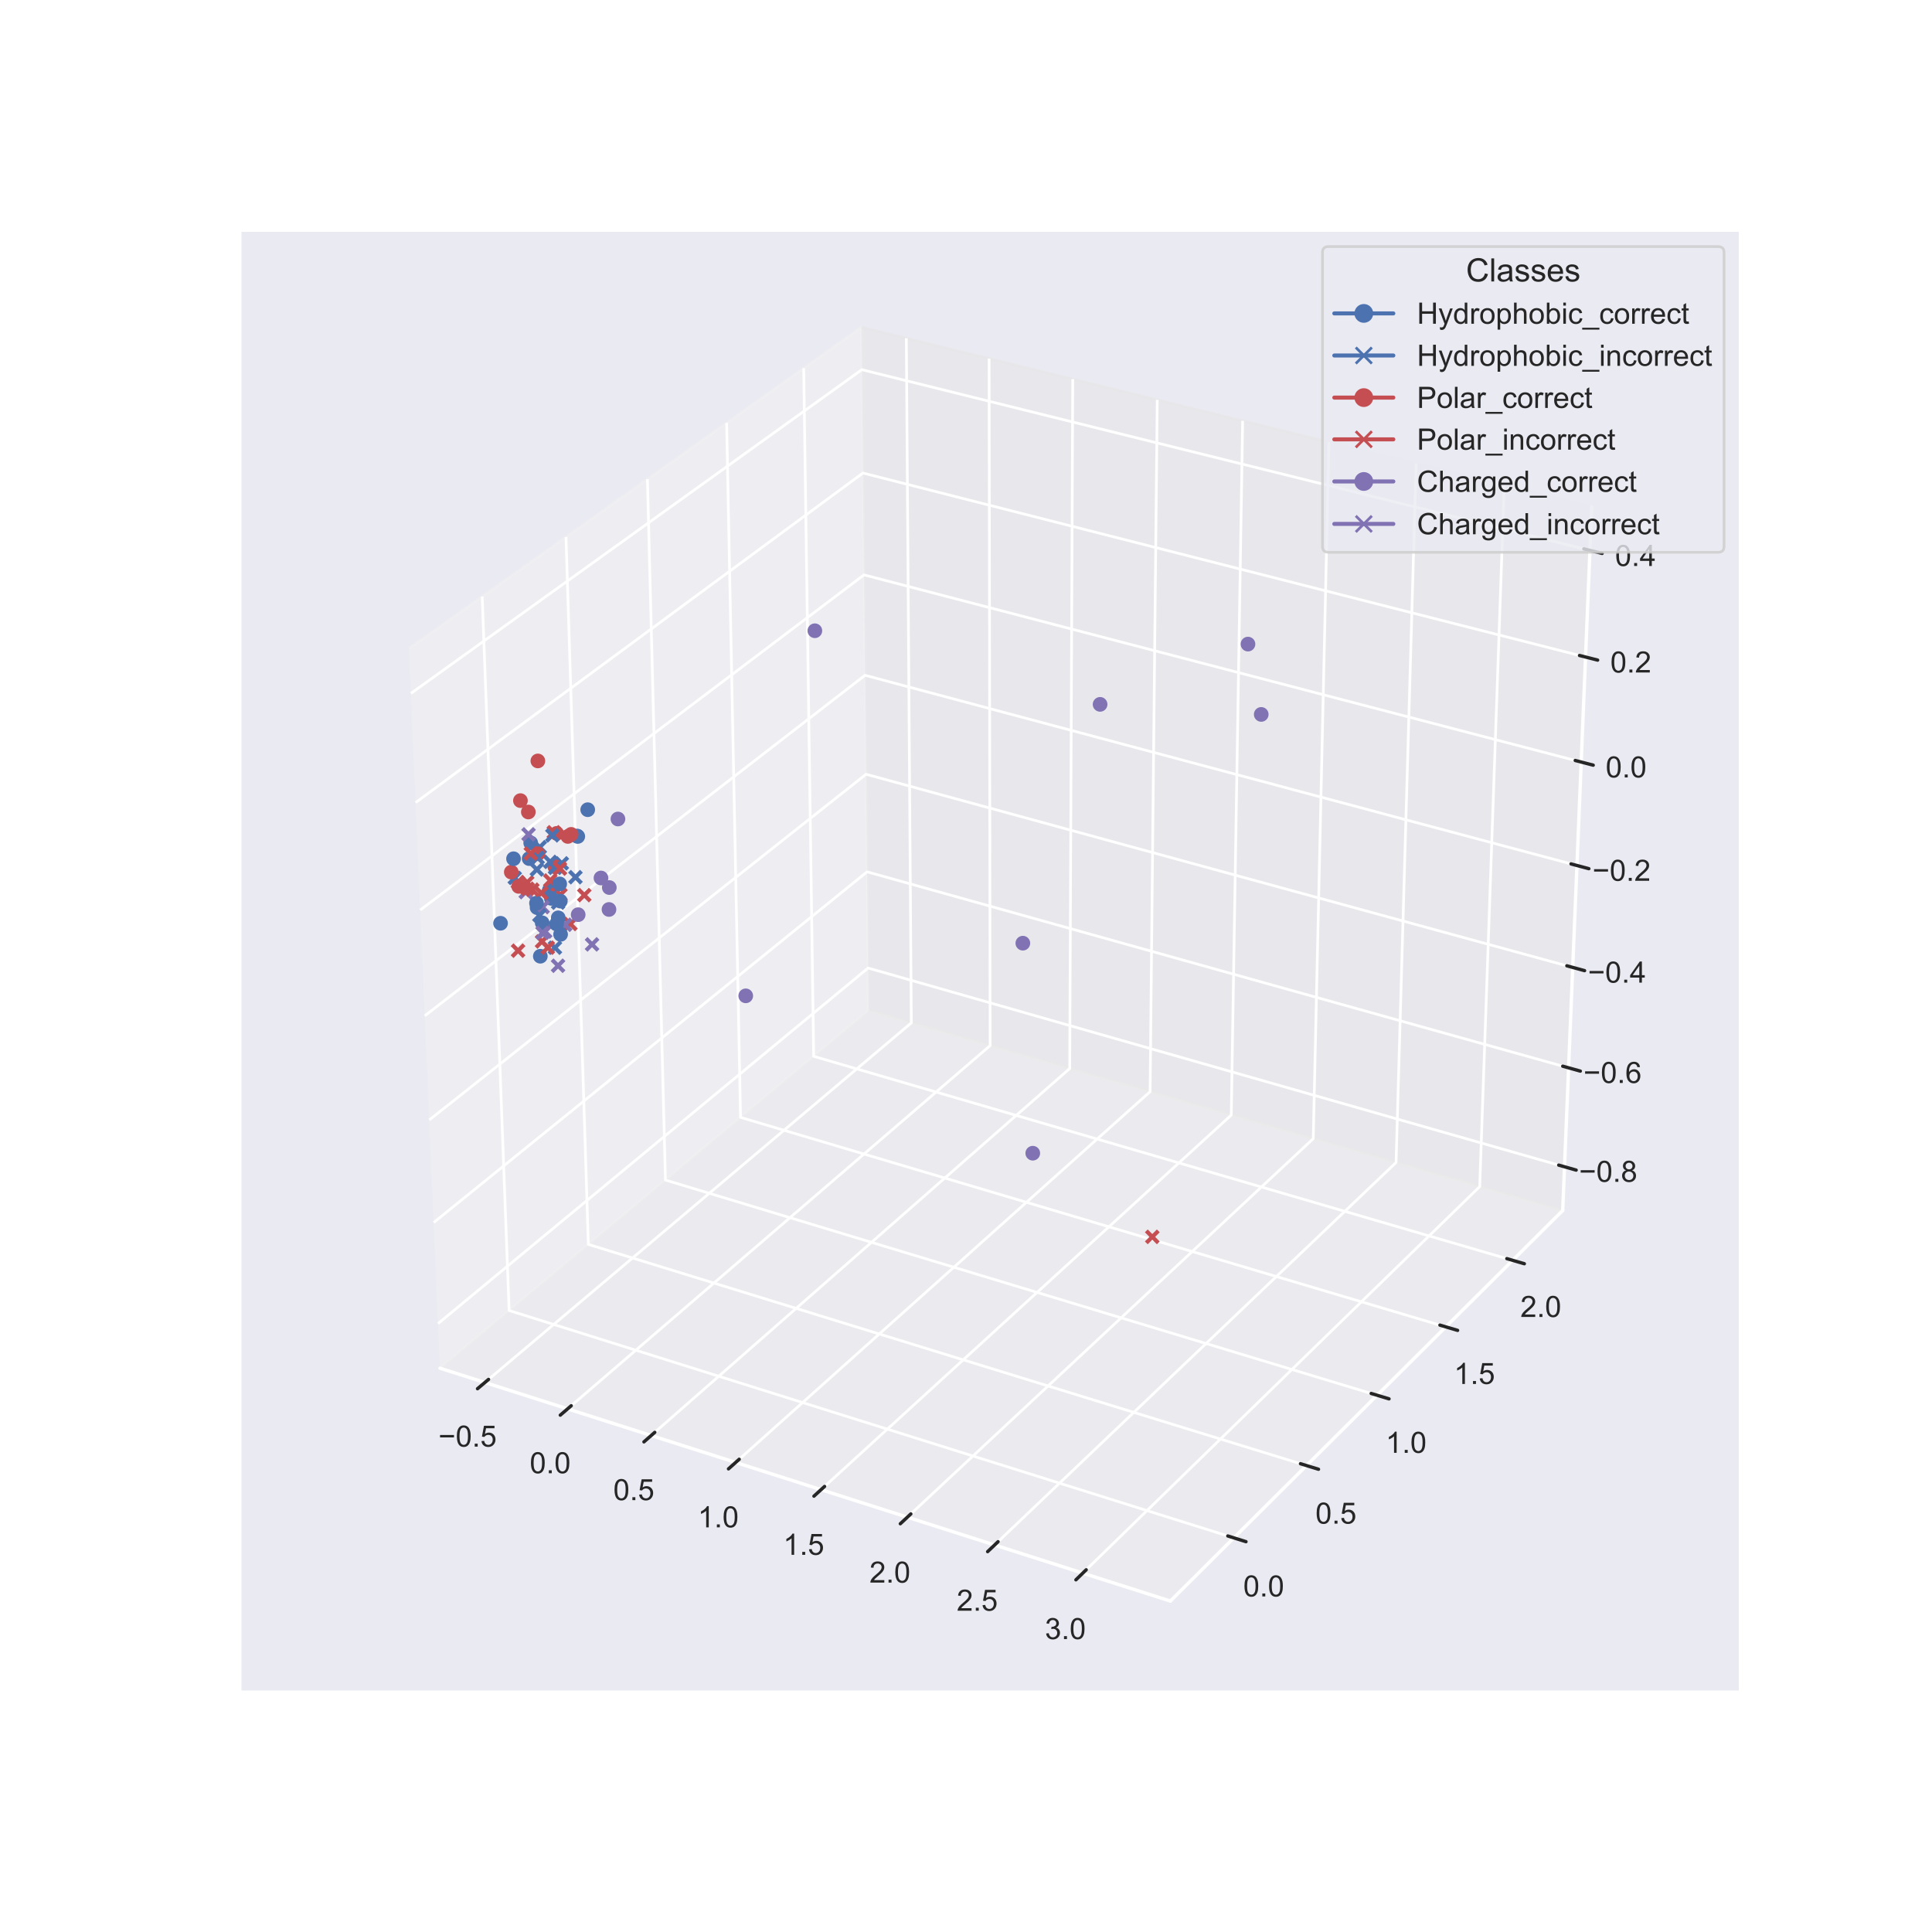 <?xml version="1.0" encoding="utf-8" standalone="no"?>
<!DOCTYPE svg PUBLIC "-//W3C//DTD SVG 1.1//EN"
  "http://www.w3.org/Graphics/SVG/1.1/DTD/svg11.dtd">
<!-- Created with matplotlib (https://matplotlib.org/) -->
<svg height="720pt" version="1.1" viewBox="0 0 720 720" width="720pt" xmlns="http://www.w3.org/2000/svg" xmlns:xlink="http://www.w3.org/1999/xlink">
 <defs>
  <style type="text/css">
*{stroke-linecap:butt;stroke-linejoin:round;}
  </style>
 </defs>
 <g id="figure_1">
  <g id="patch_1">
   <path d="M 0 720 
L 720 720 
L 720 0 
L 0 0 
z
" style="fill:#ffffff;"/>
  </g>
  <g id="patch_2">
   <path d="M 90 630 
L 648 630 
L 648 86.4 
L 90 86.4 
z
" style="fill:#eaeaf2;"/>
  </g>
  <g id="pane3d_1">
   <g id="patch_3">
    <path d="M 163.972 509.884 
L 323.674 376.605 
L 321.015 121.932 
L 152.408 241.68 
" style="fill:#f2f2f2;opacity:0.5;stroke:#f2f2f2;stroke-linejoin:miter;"/>
   </g>
  </g>
  <g id="pane3d_2">
   <g id="patch_4">
    <path d="M 323.674 376.605 
L 582.377 451.116 
L 593.201 188.764 
L 321.015 121.932 
" style="fill:#e6e6e6;opacity:0.5;stroke:#e6e6e6;stroke-linejoin:miter;"/>
   </g>
  </g>
  <g id="pane3d_3">
   <g id="patch_5">
    <path d="M 163.972 509.884 
L 436.162 596.664 
L 582.377 451.116 
L 323.674 376.605 
" style="fill:#ececec;opacity:0.5;stroke:#ececec;stroke-linejoin:miter;"/>
   </g>
  </g>
  <g id="axis3d_1">
   <g id="line2d_1">
    <path d="M 163.972 509.884 
L 436.162 596.664 
" style="fill:none;stroke:#ffffff;stroke-linecap:round;stroke-width:1.25;"/>
   </g>
   <g id="Line3DCollection_1">
    <path d="M 180.7 515.217 
L 339.623 381.199 
L 337.761 126.044 
" style="fill:none;stroke:#ffffff;"/>
    <path d="M 211.523 525.044 
L 368.994 389.658 
L 368.612 133.619 
" style="fill:none;stroke:#ffffff;"/>
    <path d="M 242.673 534.975 
L 398.654 398.201 
L 399.781 141.272 
" style="fill:none;stroke:#ffffff;"/>
    <path d="M 274.156 545.013 
L 428.608 406.828 
L 431.275 149.005 
" style="fill:none;stroke:#ffffff;"/>
    <path d="M 305.977 555.158 
L 458.859 415.541 
L 463.098 156.818 
" style="fill:none;stroke:#ffffff;"/>
    <path d="M 338.141 565.413 
L 489.413 424.341 
L 495.255 164.714 
" style="fill:none;stroke:#ffffff;"/>
    <path d="M 370.654 575.778 
L 520.273 433.229 
L 527.752 172.694 
" style="fill:none;stroke:#ffffff;"/>
    <path d="M 403.521 586.257 
L 551.445 442.207 
L 560.595 180.758 
" style="fill:none;stroke:#ffffff;"/>
   </g>
   <g id="xtick_1">
    <g id="line2d_2">
     <path clip-path="url(#p3c74eacf30)" d="M 376.541 350.854 
" style="fill:none;stroke:#ffffff;stroke-linecap:round;"/>
    </g>
    <g id="line2d_3">
     <path d="M 182.069 514.062 
L 177.956 517.53 
" style="fill:none;stroke:#262626;stroke-linecap:round;stroke-width:1.25;"/>
    </g>
    <g id="text_1">
     <!-- −0.5 -->
     <defs>
      <path d="M 52.828 31.203 
L 5.562 31.203 
L 5.562 39.406 
L 52.828 39.406 
z
" id="ArialMT-8722"/>
      <path d="M 4.156 35.297 
Q 4.156 48 6.766 55.734 
Q 9.375 63.484 14.516 67.672 
Q 19.672 71.875 27.484 71.875 
Q 33.25 71.875 37.594 69.547 
Q 41.938 67.234 44.766 62.859 
Q 47.609 58.5 49.219 52.219 
Q 50.828 45.953 50.828 35.297 
Q 50.828 22.703 48.234 14.969 
Q 45.656 7.234 40.5 3 
Q 35.359 -1.219 27.484 -1.219 
Q 17.141 -1.219 11.234 6.203 
Q 4.156 15.141 4.156 35.297 
z
M 13.188 35.297 
Q 13.188 17.672 17.312 11.828 
Q 21.438 6 27.484 6 
Q 33.547 6 37.672 11.859 
Q 41.797 17.719 41.797 35.297 
Q 41.797 52.984 37.672 58.781 
Q 33.547 64.594 27.391 64.594 
Q 21.344 64.594 17.719 59.469 
Q 13.188 52.938 13.188 35.297 
z
" id="ArialMT-48"/>
      <path d="M 9.078 0 
L 9.078 10.016 
L 19.094 10.016 
L 19.094 0 
z
" id="ArialMT-46"/>
      <path d="M 4.156 18.75 
L 13.375 19.531 
Q 14.406 12.797 18.141 9.391 
Q 21.875 6 27.156 6 
Q 33.5 6 37.891 10.781 
Q 42.281 15.578 42.281 23.484 
Q 42.281 31 38.062 35.344 
Q 33.844 39.703 27 39.703 
Q 22.75 39.703 19.328 37.766 
Q 15.922 35.844 13.969 32.766 
L 5.719 33.844 
L 12.641 70.609 
L 48.25 70.609 
L 48.25 62.203 
L 19.672 62.203 
L 15.828 42.969 
Q 22.266 47.469 29.344 47.469 
Q 38.719 47.469 45.156 40.969 
Q 51.609 34.469 51.609 24.266 
Q 51.609 14.547 45.953 7.469 
Q 39.062 -1.219 27.156 -1.219 
Q 17.391 -1.219 11.203 4.25 
Q 5.031 9.719 4.156 18.75 
z
" id="ArialMT-53"/>
     </defs>
     <g style="fill:#262626;" transform="translate(163.377 539.111)scale(0.11 -0.11)">
      <use xlink:href="#ArialMT-8722"/>
      <use x="58.398" xlink:href="#ArialMT-48"/>
      <use x="114.014" xlink:href="#ArialMT-46"/>
      <use x="141.797" xlink:href="#ArialMT-53"/>
     </g>
    </g>
   </g>
   <g id="xtick_2">
    <g id="line2d_4">
     <path clip-path="url(#p3c74eacf30)" d="M 376.541 350.854 
" style="fill:none;stroke:#ffffff;stroke-linecap:round;"/>
    </g>
    <g id="line2d_5">
     <path d="M 212.88 523.877 
L 208.803 527.382 
" style="fill:none;stroke:#262626;stroke-linecap:round;stroke-width:1.25;"/>
    </g>
    <g id="text_2">
     <!-- 0.0 -->
     <g style="fill:#262626;" transform="translate(197.41 549.034)scale(0.11 -0.11)">
      <use xlink:href="#ArialMT-48"/>
      <use x="55.615" xlink:href="#ArialMT-46"/>
      <use x="83.398" xlink:href="#ArialMT-48"/>
     </g>
    </g>
   </g>
   <g id="xtick_3">
    <g id="line2d_6">
     <path clip-path="url(#p3c74eacf30)" d="M 376.541 350.854 
" style="fill:none;stroke:#ffffff;stroke-linecap:round;"/>
    </g>
    <g id="line2d_7">
     <path d="M 244.018 533.796 
L 239.978 537.338 
" style="fill:none;stroke:#262626;stroke-linecap:round;stroke-width:1.25;"/>
    </g>
    <g id="text_3">
     <!-- 0.5 -->
     <g style="fill:#262626;" transform="translate(228.559 559.061)scale(0.11 -0.11)">
      <use xlink:href="#ArialMT-48"/>
      <use x="55.615" xlink:href="#ArialMT-46"/>
      <use x="83.398" xlink:href="#ArialMT-53"/>
     </g>
    </g>
   </g>
   <g id="xtick_4">
    <g id="line2d_8">
     <path clip-path="url(#p3c74eacf30)" d="M 376.541 350.854 
" style="fill:none;stroke:#ffffff;stroke-linecap:round;"/>
    </g>
    <g id="line2d_9">
     <path d="M 275.488 543.821 
L 271.486 547.401 
" style="fill:none;stroke:#262626;stroke-linecap:round;stroke-width:1.25;"/>
    </g>
    <g id="text_4">
     <!-- 1.0 -->
     <defs>
      <path d="M 37.25 0 
L 28.469 0 
L 28.469 56 
Q 25.297 52.984 20.141 49.953 
Q 14.984 46.922 10.891 45.406 
L 10.891 53.906 
Q 18.266 57.375 23.781 62.297 
Q 29.297 67.234 31.594 71.875 
L 37.25 71.875 
z
" id="ArialMT-49"/>
     </defs>
     <g style="fill:#262626;" transform="translate(260.04 569.196)scale(0.11 -0.11)">
      <use xlink:href="#ArialMT-49"/>
      <use x="55.615" xlink:href="#ArialMT-46"/>
      <use x="83.398" xlink:href="#ArialMT-48"/>
     </g>
    </g>
   </g>
   <g id="xtick_5">
    <g id="line2d_10">
     <path clip-path="url(#p3c74eacf30)" d="M 376.541 350.854 
" style="fill:none;stroke:#ffffff;stroke-linecap:round;"/>
    </g>
    <g id="line2d_11">
     <path d="M 307.296 553.953 
L 303.333 557.572 
" style="fill:none;stroke:#262626;stroke-linecap:round;stroke-width:1.25;"/>
    </g>
    <g id="text_5">
     <!-- 1.5 -->
     <g style="fill:#262626;" transform="translate(291.86 579.439)scale(0.11 -0.11)">
      <use xlink:href="#ArialMT-49"/>
      <use x="55.615" xlink:href="#ArialMT-46"/>
      <use x="83.398" xlink:href="#ArialMT-53"/>
     </g>
    </g>
   </g>
   <g id="xtick_6">
    <g id="line2d_12">
     <path clip-path="url(#p3c74eacf30)" d="M 376.541 350.854 
" style="fill:none;stroke:#ffffff;stroke-linecap:round;"/>
    </g>
    <g id="line2d_13">
     <path d="M 339.447 564.195 
L 335.524 567.853 
" style="fill:none;stroke:#262626;stroke-linecap:round;stroke-width:1.25;"/>
    </g>
    <g id="text_6">
     <!-- 2.0 -->
     <defs>
      <path d="M 50.344 8.453 
L 50.344 0 
L 3.031 0 
Q 2.938 3.172 4.047 6.109 
Q 5.859 10.938 9.828 15.625 
Q 13.812 20.312 21.344 26.469 
Q 33.016 36.031 37.109 41.625 
Q 41.219 47.219 41.219 52.203 
Q 41.219 57.422 37.469 61 
Q 33.734 64.594 27.734 64.594 
Q 21.391 64.594 17.578 60.781 
Q 13.766 56.984 13.719 50.25 
L 4.688 51.172 
Q 5.609 61.281 11.656 66.578 
Q 17.719 71.875 27.938 71.875 
Q 38.234 71.875 44.234 66.156 
Q 50.25 60.453 50.25 52 
Q 50.25 47.703 48.484 43.547 
Q 46.734 39.406 42.656 34.812 
Q 38.578 30.219 29.109 22.219 
Q 21.188 15.578 18.938 13.203 
Q 16.703 10.844 15.234 8.453 
z
" id="ArialMT-50"/>
     </defs>
     <g style="fill:#262626;" transform="translate(324.023 589.793)scale(0.11 -0.11)">
      <use xlink:href="#ArialMT-50"/>
      <use x="55.615" xlink:href="#ArialMT-46"/>
      <use x="83.398" xlink:href="#ArialMT-48"/>
     </g>
    </g>
   </g>
   <g id="xtick_7">
    <g id="line2d_14">
     <path clip-path="url(#p3c74eacf30)" d="M 376.541 350.854 
" style="fill:none;stroke:#ffffff;stroke-linecap:round;"/>
    </g>
    <g id="line2d_15">
     <path d="M 371.946 574.548 
L 368.065 578.245 
" style="fill:none;stroke:#262626;stroke-linecap:round;stroke-width:1.25;"/>
    </g>
    <g id="text_7">
     <!-- 2.5 -->
     <g style="fill:#262626;" transform="translate(356.536 600.26)scale(0.11 -0.11)">
      <use xlink:href="#ArialMT-50"/>
      <use x="55.615" xlink:href="#ArialMT-46"/>
      <use x="83.398" xlink:href="#ArialMT-53"/>
     </g>
    </g>
   </g>
   <g id="xtick_8">
    <g id="line2d_16">
     <path clip-path="url(#p3c74eacf30)" d="M 376.541 350.854 
" style="fill:none;stroke:#ffffff;stroke-linecap:round;"/>
    </g>
    <g id="line2d_17">
     <path d="M 404.799 585.013 
L 400.961 588.751 
" style="fill:none;stroke:#262626;stroke-linecap:round;stroke-width:1.25;"/>
    </g>
    <g id="text_8">
     <!-- 3.0 -->
     <defs>
      <path d="M 4.203 18.891 
L 12.984 20.062 
Q 14.5 12.594 18.141 9.297 
Q 21.781 6 27 6 
Q 33.203 6 37.469 10.297 
Q 41.75 14.594 41.75 20.953 
Q 41.75 27 37.797 30.922 
Q 33.844 34.859 27.734 34.859 
Q 25.25 34.859 21.531 33.891 
L 22.516 41.609 
Q 23.391 41.5 23.922 41.5 
Q 29.547 41.5 34.031 44.422 
Q 38.531 47.359 38.531 53.469 
Q 38.531 58.297 35.25 61.469 
Q 31.984 64.656 26.812 64.656 
Q 21.688 64.656 18.266 61.422 
Q 14.844 58.203 13.875 51.766 
L 5.078 53.328 
Q 6.688 62.156 12.391 67.016 
Q 18.109 71.875 26.609 71.875 
Q 32.469 71.875 37.391 69.359 
Q 42.328 66.844 44.938 62.5 
Q 47.562 58.156 47.562 53.266 
Q 47.562 48.641 45.062 44.828 
Q 42.578 41.016 37.703 38.766 
Q 44.047 37.312 47.562 32.688 
Q 51.078 28.078 51.078 21.141 
Q 51.078 11.766 44.234 5.25 
Q 37.406 -1.266 26.953 -1.266 
Q 17.531 -1.266 11.297 4.344 
Q 5.078 9.969 4.203 18.891 
z
" id="ArialMT-51"/>
     </defs>
     <g style="fill:#262626;" transform="translate(389.404 610.841)scale(0.11 -0.11)">
      <use xlink:href="#ArialMT-51"/>
      <use x="55.615" xlink:href="#ArialMT-46"/>
      <use x="83.398" xlink:href="#ArialMT-48"/>
     </g>
    </g>
   </g>
  </g>
  <g id="axis3d_2">
   <g id="line2d_18">
    <path d="M 582.377 451.116 
L 436.162 596.664 
" style="fill:none;stroke:#ffffff;stroke-linecap:round;stroke-width:1.25;"/>
   </g>
   <g id="Line3DCollection_2">
    <path d="M 179.698 222.298 
L 189.736 488.382 
L 459.817 573.117 
" style="fill:none;stroke:#ffffff;"/>
    <path d="M 210.923 200.122 
L 219.255 463.747 
L 486.888 546.17 
" style="fill:none;stroke:#ffffff;"/>
    <path d="M 241.277 178.564 
L 247.991 439.765 
L 513.208 519.969 
" style="fill:none;stroke:#ffffff;"/>
    <path d="M 270.795 157.599 
L 275.976 416.411 
L 538.81 494.485 
" style="fill:none;stroke:#ffffff;"/>
    <path d="M 299.513 137.203 
L 303.238 393.66 
L 563.722 469.687 
" style="fill:none;stroke:#ffffff;"/>
   </g>
   <g id="xtick_9">
    <g id="line2d_19">
     <path clip-path="url(#p3c74eacf30)" d="M 376.541 350.854 
" style="fill:none;stroke:#ffffff;stroke-linecap:round;"/>
    </g>
    <g id="line2d_20">
     <path d="M 457.557 572.408 
L 464.341 574.537 
" style="fill:none;stroke:#262626;stroke-linecap:round;stroke-width:1.25;"/>
    </g>
    <g id="text_9">
     <!-- 0.0 -->
     <g style="fill:#262626;" transform="translate(463.318 594.95)scale(0.11 -0.11)">
      <use xlink:href="#ArialMT-48"/>
      <use x="55.615" xlink:href="#ArialMT-46"/>
      <use x="83.398" xlink:href="#ArialMT-48"/>
     </g>
    </g>
   </g>
   <g id="xtick_10">
    <g id="line2d_21">
     <path clip-path="url(#p3c74eacf30)" d="M 376.541 350.854 
" style="fill:none;stroke:#ffffff;stroke-linecap:round;"/>
    </g>
    <g id="line2d_22">
     <path d="M 484.65 545.481 
L 491.368 547.55 
" style="fill:none;stroke:#262626;stroke-linecap:round;stroke-width:1.25;"/>
    </g>
    <g id="text_10">
     <!-- 0.5 -->
     <g style="fill:#262626;" transform="translate(490.224 567.814)scale(0.11 -0.11)">
      <use xlink:href="#ArialMT-48"/>
      <use x="55.615" xlink:href="#ArialMT-46"/>
      <use x="83.398" xlink:href="#ArialMT-53"/>
     </g>
    </g>
   </g>
   <g id="xtick_11">
    <g id="line2d_23">
     <path clip-path="url(#p3c74eacf30)" d="M 376.541 350.854 
" style="fill:none;stroke:#ffffff;stroke-linecap:round;"/>
    </g>
    <g id="line2d_24">
     <path d="M 510.992 519.299 
L 517.646 521.311 
" style="fill:none;stroke:#262626;stroke-linecap:round;stroke-width:1.25;"/>
    </g>
    <g id="text_11">
     <!-- 1.0 -->
     <g style="fill:#262626;" transform="translate(516.386 541.43)scale(0.11 -0.11)">
      <use xlink:href="#ArialMT-49"/>
      <use x="55.615" xlink:href="#ArialMT-46"/>
      <use x="83.398" xlink:href="#ArialMT-48"/>
     </g>
    </g>
   </g>
   <g id="xtick_12">
    <g id="line2d_25">
     <path clip-path="url(#p3c74eacf30)" d="M 376.541 350.854 
" style="fill:none;stroke:#ffffff;stroke-linecap:round;"/>
    </g>
    <g id="line2d_26">
     <path d="M 536.615 493.832 
L 543.205 495.79 
" style="fill:none;stroke:#262626;stroke-linecap:round;stroke-width:1.25;"/>
    </g>
    <g id="text_12">
     <!-- 1.5 -->
     <g style="fill:#262626;" transform="translate(541.832 515.767)scale(0.11 -0.11)">
      <use xlink:href="#ArialMT-49"/>
      <use x="55.615" xlink:href="#ArialMT-46"/>
      <use x="83.398" xlink:href="#ArialMT-53"/>
     </g>
    </g>
   </g>
   <g id="xtick_13">
    <g id="line2d_27">
     <path clip-path="url(#p3c74eacf30)" d="M 376.541 350.854 
" style="fill:none;stroke:#ffffff;stroke-linecap:round;"/>
    </g>
    <g id="line2d_28">
     <path d="M 561.548 469.052 
L 568.075 470.957 
" style="fill:none;stroke:#262626;stroke-linecap:round;stroke-width:1.25;"/>
    </g>
    <g id="text_13">
     <!-- 2.0 -->
     <g style="fill:#262626;" transform="translate(566.594 490.795)scale(0.11 -0.11)">
      <use xlink:href="#ArialMT-50"/>
      <use x="55.615" xlink:href="#ArialMT-46"/>
      <use x="83.398" xlink:href="#ArialMT-48"/>
     </g>
    </g>
   </g>
  </g>
  <g id="axis3d_3">
   <g id="line2d_29">
    <path d="M 582.377 451.116 
L 593.201 188.764 
" style="fill:none;stroke:#ffffff;stroke-linecap:round;stroke-width:1.25;"/>
   </g>
   <g id="Line3DCollection_3">
    <path d="M 583.049 434.823 
L 323.509 360.756 
L 163.255 493.253 
" style="fill:none;stroke:#ffffff;"/>
    <path d="M 584.571 397.948 
L 323.134 324.903 
L 161.631 455.604 
" style="fill:none;stroke:#ffffff;"/>
    <path d="M 586.115 360.526 
L 322.755 288.541 
L 159.983 417.377 
" style="fill:none;stroke:#ffffff;"/>
    <path d="M 587.682 322.544 
L 322.37 251.658 
L 158.31 378.559 
" style="fill:none;stroke:#ffffff;"/>
    <path d="M 589.272 283.99 
L 321.979 214.243 
L 156.61 339.137 
" style="fill:none;stroke:#ffffff;"/>
    <path d="M 590.887 244.851 
L 321.583 176.284 
L 154.884 299.095 
" style="fill:none;stroke:#ffffff;"/>
    <path d="M 592.526 205.113 
L 321.181 137.77 
L 153.13 258.42 
" style="fill:none;stroke:#ffffff;"/>
   </g>
   <g id="xtick_14">
    <g id="line2d_30">
     <path clip-path="url(#p3c74eacf30)" d="M 376.541 350.854 
" style="fill:none;stroke:#ffffff;stroke-linecap:round;"/>
    </g>
    <g id="line2d_31">
     <path d="M 580.884 434.205 
L 587.385 436.06 
" style="fill:none;stroke:#262626;stroke-linecap:round;stroke-width:1.25;"/>
    </g>
    <g id="text_14">
     <!-- −0.8 -->
     <defs>
      <path d="M 17.672 38.812 
Q 12.203 40.828 9.562 44.531 
Q 6.938 48.25 6.938 53.422 
Q 6.938 61.234 12.547 66.547 
Q 18.172 71.875 27.484 71.875 
Q 36.859 71.875 42.578 66.422 
Q 48.297 60.984 48.297 53.172 
Q 48.297 48.188 45.672 44.5 
Q 43.062 40.828 37.75 38.812 
Q 44.344 36.672 47.781 31.875 
Q 51.219 27.094 51.219 20.453 
Q 51.219 11.281 44.719 5.031 
Q 38.234 -1.219 27.641 -1.219 
Q 17.047 -1.219 10.547 5.047 
Q 4.047 11.328 4.047 20.703 
Q 4.047 27.688 7.594 32.391 
Q 11.141 37.109 17.672 38.812 
z
M 15.922 53.719 
Q 15.922 48.641 19.188 45.406 
Q 22.469 42.188 27.688 42.188 
Q 32.766 42.188 36.016 45.375 
Q 39.266 48.578 39.266 53.219 
Q 39.266 58.062 35.906 61.359 
Q 32.562 64.656 27.594 64.656 
Q 22.562 64.656 19.234 61.422 
Q 15.922 58.203 15.922 53.719 
z
M 13.094 20.656 
Q 13.094 16.891 14.875 13.375 
Q 16.656 9.859 20.172 7.922 
Q 23.688 6 27.734 6 
Q 34.031 6 38.125 10.047 
Q 42.234 14.109 42.234 20.359 
Q 42.234 26.703 38.016 30.859 
Q 33.797 35.016 27.438 35.016 
Q 21.234 35.016 17.156 30.906 
Q 13.094 26.812 13.094 20.656 
z
" id="ArialMT-56"/>
     </defs>
     <g style="fill:#262626;" transform="translate(588.465 440.431)scale(0.11 -0.11)">
      <use xlink:href="#ArialMT-8722"/>
      <use x="58.398" xlink:href="#ArialMT-48"/>
      <use x="114.014" xlink:href="#ArialMT-46"/>
      <use x="141.797" xlink:href="#ArialMT-56"/>
     </g>
    </g>
   </g>
   <g id="xtick_15">
    <g id="line2d_32">
     <path clip-path="url(#p3c74eacf30)" d="M 376.541 350.854 
" style="fill:none;stroke:#ffffff;stroke-linecap:round;"/>
    </g>
    <g id="line2d_33">
     <path d="M 582.388 397.338 
L 588.94 399.168 
" style="fill:none;stroke:#262626;stroke-linecap:round;stroke-width:1.25;"/>
    </g>
    <g id="text_15">
     <!-- −0.6 -->
     <defs>
      <path d="M 49.75 54.047 
L 41.016 53.375 
Q 39.844 58.547 37.703 60.891 
Q 34.125 64.656 28.906 64.656 
Q 24.703 64.656 21.531 62.312 
Q 17.391 59.281 14.984 53.469 
Q 12.594 47.656 12.5 36.922 
Q 15.672 41.75 20.266 44.094 
Q 24.859 46.438 29.891 46.438 
Q 38.672 46.438 44.844 39.969 
Q 51.031 33.5 51.031 23.25 
Q 51.031 16.5 48.125 10.719 
Q 45.219 4.938 40.141 1.859 
Q 35.062 -1.219 28.609 -1.219 
Q 17.625 -1.219 10.688 6.859 
Q 3.766 14.938 3.766 33.5 
Q 3.766 54.25 11.422 63.672 
Q 18.109 71.875 29.438 71.875 
Q 37.891 71.875 43.281 67.141 
Q 48.688 62.406 49.75 54.047 
z
M 13.875 23.188 
Q 13.875 18.656 15.797 14.5 
Q 17.719 10.359 21.188 8.172 
Q 24.656 6 28.469 6 
Q 34.031 6 38.031 10.484 
Q 42.047 14.984 42.047 22.703 
Q 42.047 30.125 38.078 34.391 
Q 34.125 38.672 28.125 38.672 
Q 22.172 38.672 18.016 34.391 
Q 13.875 30.125 13.875 23.188 
z
" id="ArialMT-54"/>
     </defs>
     <g style="fill:#262626;" transform="translate(590.104 403.587)scale(0.11 -0.11)">
      <use xlink:href="#ArialMT-8722"/>
      <use x="58.398" xlink:href="#ArialMT-48"/>
      <use x="114.014" xlink:href="#ArialMT-46"/>
      <use x="141.797" xlink:href="#ArialMT-54"/>
     </g>
    </g>
   </g>
   <g id="xtick_16">
    <g id="line2d_34">
     <path clip-path="url(#p3c74eacf30)" d="M 376.541 350.854 
" style="fill:none;stroke:#ffffff;stroke-linecap:round;"/>
    </g>
    <g id="line2d_35">
     <path d="M 583.916 359.925 
L 590.517 361.729 
" style="fill:none;stroke:#262626;stroke-linecap:round;stroke-width:1.25;"/>
    </g>
    <g id="text_16">
     <!-- −0.4 -->
     <defs>
      <path d="M 32.328 0 
L 32.328 17.141 
L 1.266 17.141 
L 1.266 25.203 
L 33.938 71.578 
L 41.109 71.578 
L 41.109 25.203 
L 50.781 25.203 
L 50.781 17.141 
L 41.109 17.141 
L 41.109 0 
z
M 32.328 25.203 
L 32.328 57.469 
L 9.906 25.203 
z
" id="ArialMT-52"/>
     </defs>
     <g style="fill:#262626;" transform="translate(591.767 366.197)scale(0.11 -0.11)">
      <use xlink:href="#ArialMT-8722"/>
      <use x="58.398" xlink:href="#ArialMT-48"/>
      <use x="114.014" xlink:href="#ArialMT-46"/>
      <use x="141.797" xlink:href="#ArialMT-52"/>
     </g>
    </g>
   </g>
   <g id="xtick_17">
    <g id="line2d_36">
     <path clip-path="url(#p3c74eacf30)" d="M 376.541 350.854 
" style="fill:none;stroke:#ffffff;stroke-linecap:round;"/>
    </g>
    <g id="line2d_37">
     <path d="M 585.466 321.952 
L 592.118 323.729 
" style="fill:none;stroke:#262626;stroke-linecap:round;stroke-width:1.25;"/>
    </g>
    <g id="text_17">
     <!-- −0.2 -->
     <g style="fill:#262626;" transform="translate(593.456 328.248)scale(0.11 -0.11)">
      <use xlink:href="#ArialMT-8722"/>
      <use x="58.398" xlink:href="#ArialMT-48"/>
      <use x="114.014" xlink:href="#ArialMT-46"/>
      <use x="141.797" xlink:href="#ArialMT-50"/>
     </g>
    </g>
   </g>
   <g id="xtick_18">
    <g id="line2d_38">
     <path clip-path="url(#p3c74eacf30)" d="M 376.541 350.854 
" style="fill:none;stroke:#ffffff;stroke-linecap:round;"/>
    </g>
    <g id="line2d_39">
     <path d="M 587.039 283.407 
L 593.743 285.157 
" style="fill:none;stroke:#262626;stroke-linecap:round;stroke-width:1.25;"/>
    </g>
    <g id="text_18">
     <!-- 0.0 -->
     <g style="fill:#262626;" transform="translate(598.382 289.728)scale(0.11 -0.11)">
      <use xlink:href="#ArialMT-48"/>
      <use x="55.615" xlink:href="#ArialMT-46"/>
      <use x="83.398" xlink:href="#ArialMT-48"/>
     </g>
    </g>
   </g>
   <g id="xtick_19">
    <g id="line2d_40">
     <path clip-path="url(#p3c74eacf30)" d="M 376.541 350.854 
" style="fill:none;stroke:#ffffff;stroke-linecap:round;"/>
    </g>
    <g id="line2d_41">
     <path d="M 588.636 244.278 
L 595.393 245.998 
" style="fill:none;stroke:#262626;stroke-linecap:round;stroke-width:1.25;"/>
    </g>
    <g id="text_19">
     <!-- 0.2 -->
     <g style="fill:#262626;" transform="translate(600.121 250.624)scale(0.11 -0.11)">
      <use xlink:href="#ArialMT-48"/>
      <use x="55.615" xlink:href="#ArialMT-46"/>
      <use x="83.398" xlink:href="#ArialMT-50"/>
     </g>
    </g>
   </g>
   <g id="xtick_20">
    <g id="line2d_42">
     <path clip-path="url(#p3c74eacf30)" d="M 376.541 350.854 
" style="fill:none;stroke:#ffffff;stroke-linecap:round;"/>
    </g>
    <g id="line2d_43">
     <path d="M 590.258 204.55 
L 597.068 206.24 
" style="fill:none;stroke:#262626;stroke-linecap:round;stroke-width:1.25;"/>
    </g>
    <g id="text_20">
     <!-- 0.4 -->
     <g style="fill:#262626;" transform="translate(601.888 210.923)scale(0.11 -0.11)">
      <use xlink:href="#ArialMT-48"/>
      <use x="55.615" xlink:href="#ArialMT-46"/>
      <use x="83.398" xlink:href="#ArialMT-52"/>
     </g>
    </g>
   </g>
  </g>
  <g id="axes_1">
   <g id="Path3DCollection_1">
    <defs>
     <path d="M 0 2.236 
C 0.593 2.236 1.162 2 1.581 1.581 
C 2 1.162 2.236 0.593 2.236 0 
C 2.236 -0.593 2 -1.162 1.581 -1.581 
C 1.162 -2 0.593 -2.236 0 -2.236 
C -0.593 -2.236 -1.162 -2 -1.581 -1.581 
C -2 -1.162 -2.236 -0.593 -2.236 0 
C -2.236 0.593 -2 1.162 -1.581 1.581 
C -1.162 2 -0.593 2.236 0 2.236 
z
" id="m6c40508203" style="stroke:#8172b3;"/>
    </defs>
    <g clip-path="url(#p3c74eacf30)">
     <use style="fill:#8172b3;stroke:#8172b3;" x="381.184" xlink:href="#m6c40508203" y="351.497"/>
    </g>
   </g>
   <g id="Path3DCollection_2">
    <g clip-path="url(#p3c74eacf30)">
     <use style="fill:#8172b3;stroke:#8172b3;" x="384.883" xlink:href="#m6c40508203" y="429.766"/>
    </g>
   </g>
   <g id="Path3DCollection_3">
    <g clip-path="url(#p3c74eacf30)">
     <use style="fill:#8172b3;stroke:#8172b3;" x="470.026" xlink:href="#m6c40508203" y="266.242"/>
    </g>
   </g>
   <g id="Path3DCollection_4">
    <g clip-path="url(#p3c74eacf30)">
     <use style="fill:#8172b3;stroke:#8172b3;" x="277.918" xlink:href="#m6c40508203" y="371.117"/>
    </g>
   </g>
   <g id="legend_1">
    <g id="patch_6">
     <path d="M 495.054 205.817 
L 640.3 205.817 
Q 642.5 205.817 642.5 203.617 
L 642.5 94.1 
Q 642.5 91.9 640.3 91.9 
L 495.054 91.9 
Q 492.854 91.9 492.854 94.1 
L 492.854 203.617 
Q 492.854 205.817 495.054 205.817 
z
" style="fill:#eaeaf2;opacity:0.8;stroke:#cccccc;stroke-linejoin:miter;"/>
    </g>
    <g id="text_21">
     <!-- Classes -->
     <defs>
      <path d="M 58.797 25.094 
L 68.266 22.703 
Q 65.281 11.031 57.547 4.906 
Q 49.812 -1.219 38.625 -1.219 
Q 27.047 -1.219 19.797 3.484 
Q 12.547 8.203 8.766 17.141 
Q 4.984 26.078 4.984 36.328 
Q 4.984 47.516 9.25 55.828 
Q 13.531 64.156 21.406 68.469 
Q 29.297 72.797 38.766 72.797 
Q 49.516 72.797 56.828 67.328 
Q 64.156 61.859 67.047 51.953 
L 57.719 49.75 
Q 55.219 57.562 50.484 61.125 
Q 45.75 64.703 38.578 64.703 
Q 30.328 64.703 24.781 60.734 
Q 19.234 56.781 16.984 50.109 
Q 14.75 43.453 14.75 36.375 
Q 14.75 27.25 17.406 20.438 
Q 20.062 13.625 25.672 10.25 
Q 31.297 6.891 37.844 6.891 
Q 45.797 6.891 51.312 11.469 
Q 56.844 16.062 58.797 25.094 
z
" id="ArialMT-67"/>
      <path d="M 6.391 0 
L 6.391 71.578 
L 15.188 71.578 
L 15.188 0 
z
" id="ArialMT-108"/>
      <path d="M 40.438 6.391 
Q 35.547 2.25 31.031 0.531 
Q 26.516 -1.172 21.344 -1.172 
Q 12.797 -1.172 8.203 3 
Q 3.609 7.172 3.609 13.672 
Q 3.609 17.484 5.344 20.625 
Q 7.078 23.781 9.891 25.688 
Q 12.703 27.594 16.219 28.562 
Q 18.797 29.25 24.031 29.891 
Q 34.672 31.156 39.703 32.906 
Q 39.75 34.719 39.75 35.203 
Q 39.75 40.578 37.25 42.781 
Q 33.891 45.75 27.25 45.75 
Q 21.047 45.75 18.094 43.578 
Q 15.141 41.406 13.719 35.891 
L 5.125 37.062 
Q 6.297 42.578 8.984 45.969 
Q 11.672 49.359 16.75 51.188 
Q 21.828 53.031 28.516 53.031 
Q 35.156 53.031 39.297 51.469 
Q 43.453 49.906 45.406 47.531 
Q 47.359 45.172 48.141 41.547 
Q 48.578 39.312 48.578 33.453 
L 48.578 21.734 
Q 48.578 9.469 49.141 6.219 
Q 49.703 2.984 51.375 0 
L 42.188 0 
Q 40.828 2.734 40.438 6.391 
z
M 39.703 26.031 
Q 34.906 24.078 25.344 22.703 
Q 19.922 21.922 17.672 20.938 
Q 15.438 19.969 14.203 18.094 
Q 12.984 16.219 12.984 13.922 
Q 12.984 10.406 15.641 8.062 
Q 18.312 5.719 23.438 5.719 
Q 28.516 5.719 32.469 7.938 
Q 36.422 10.156 38.281 14.016 
Q 39.703 17 39.703 22.797 
z
" id="ArialMT-97"/>
      <path d="M 3.078 15.484 
L 11.766 16.844 
Q 12.5 11.625 15.844 8.844 
Q 19.188 6.062 25.203 6.062 
Q 31.25 6.062 34.172 8.516 
Q 37.109 10.984 37.109 14.312 
Q 37.109 17.281 34.516 19 
Q 32.719 20.172 25.531 21.969 
Q 15.875 24.422 12.141 26.203 
Q 8.406 27.984 6.469 31.125 
Q 4.547 34.281 4.547 38.094 
Q 4.547 41.547 6.125 44.5 
Q 7.719 47.469 10.453 49.422 
Q 12.5 50.922 16.031 51.969 
Q 19.578 53.031 23.641 53.031 
Q 29.734 53.031 34.344 51.266 
Q 38.969 49.516 41.156 46.5 
Q 43.359 43.5 44.188 38.484 
L 35.594 37.312 
Q 35.016 41.312 32.203 43.547 
Q 29.391 45.797 24.266 45.797 
Q 18.219 45.797 15.625 43.797 
Q 13.031 41.797 13.031 39.109 
Q 13.031 37.406 14.109 36.031 
Q 15.188 34.625 17.484 33.688 
Q 18.797 33.203 25.25 31.453 
Q 34.578 28.953 38.25 27.359 
Q 41.938 25.781 44.031 22.75 
Q 46.141 19.734 46.141 15.234 
Q 46.141 10.844 43.578 6.953 
Q 41.016 3.078 36.172 0.953 
Q 31.344 -1.172 25.25 -1.172 
Q 15.141 -1.172 9.844 3.031 
Q 4.547 7.234 3.078 15.484 
z
" id="ArialMT-115"/>
      <path d="M 42.094 16.703 
L 51.172 15.578 
Q 49.031 7.625 43.219 3.219 
Q 37.406 -1.172 28.375 -1.172 
Q 17 -1.172 10.328 5.828 
Q 3.656 12.844 3.656 25.484 
Q 3.656 38.578 10.391 45.797 
Q 17.141 53.031 27.875 53.031 
Q 38.281 53.031 44.875 45.953 
Q 51.469 38.875 51.469 26.031 
Q 51.469 25.25 51.422 23.688 
L 12.75 23.688 
Q 13.234 15.141 17.578 10.594 
Q 21.922 6.062 28.422 6.062 
Q 33.25 6.062 36.672 8.594 
Q 40.094 11.141 42.094 16.703 
z
M 13.234 30.906 
L 42.188 30.906 
Q 41.609 37.453 38.875 40.719 
Q 34.672 45.797 27.984 45.797 
Q 21.922 45.797 17.797 41.75 
Q 13.672 37.703 13.234 30.906 
z
" id="ArialMT-101"/>
     </defs>
     <g style="fill:#262626;" transform="translate(546.337 104.889)scale(0.12 -0.12)">
      <use xlink:href="#ArialMT-67"/>
      <use x="72.217" xlink:href="#ArialMT-108"/>
      <use x="94.434" xlink:href="#ArialMT-97"/>
      <use x="150.049" xlink:href="#ArialMT-115"/>
      <use x="200.049" xlink:href="#ArialMT-115"/>
      <use x="250.049" xlink:href="#ArialMT-101"/>
      <use x="305.664" xlink:href="#ArialMT-115"/>
     </g>
    </g>
    <g id="line2d_44">
     <path d="M 497.254 116.798 
L 519.254 116.798 
" style="fill:none;stroke:#4c72b0;stroke-linecap:round;stroke-width:1.5;"/>
    </g>
    <g id="line2d_45">
     <defs>
      <path d="M 0 3 
C 0.796 3 1.559 2.684 2.121 2.121 
C 2.684 1.559 3 0.796 3 0 
C 3 -0.796 2.684 -1.559 2.121 -2.121 
C 1.559 -2.684 0.796 -3 0 -3 
C -0.796 -3 -1.559 -2.684 -2.121 -2.121 
C -2.684 -1.559 -3 -0.796 -3 0 
C -3 0.796 -2.684 1.559 -2.121 2.121 
C -1.559 2.684 -0.796 3 0 3 
z
" id="m8458ec91ad" style="stroke:#4c72b0;"/>
     </defs>
     <g>
      <use style="fill:#4c72b0;stroke:#4c72b0;" x="508.254" xlink:href="#m8458ec91ad" y="116.798"/>
     </g>
    </g>
    <g id="text_22">
     <!-- Hydrophobic_correct -->
     <defs>
      <path d="M 8.016 0 
L 8.016 71.578 
L 17.484 71.578 
L 17.484 42.188 
L 54.688 42.188 
L 54.688 71.578 
L 64.156 71.578 
L 64.156 0 
L 54.688 0 
L 54.688 33.734 
L 17.484 33.734 
L 17.484 0 
z
" id="ArialMT-72"/>
      <path d="M 6.203 -19.969 
L 5.219 -11.719 
Q 8.109 -12.5 10.25 -12.5 
Q 13.188 -12.5 14.938 -11.516 
Q 16.703 -10.547 17.828 -8.797 
Q 18.656 -7.469 20.516 -2.25 
Q 20.75 -1.516 21.297 -0.094 
L 1.609 51.859 
L 11.078 51.859 
L 21.875 21.828 
Q 23.969 16.109 25.641 9.812 
Q 27.156 15.875 29.25 21.625 
L 40.328 51.859 
L 49.125 51.859 
L 29.391 -0.875 
Q 26.219 -9.422 24.469 -12.641 
Q 22.125 -17 19.094 -19.016 
Q 16.062 -21.047 11.859 -21.047 
Q 9.328 -21.047 6.203 -19.969 
z
" id="ArialMT-121"/>
      <path d="M 40.234 0 
L 40.234 6.547 
Q 35.297 -1.172 25.734 -1.172 
Q 19.531 -1.172 14.328 2.25 
Q 9.125 5.672 6.266 11.797 
Q 3.422 17.922 3.422 25.875 
Q 3.422 33.641 6 39.969 
Q 8.594 46.297 13.766 49.656 
Q 18.953 53.031 25.344 53.031 
Q 30.031 53.031 33.688 51.047 
Q 37.359 49.078 39.656 45.906 
L 39.656 71.578 
L 48.391 71.578 
L 48.391 0 
z
M 12.453 25.875 
Q 12.453 15.922 16.641 10.984 
Q 20.844 6.062 26.562 6.062 
Q 32.328 6.062 36.344 10.766 
Q 40.375 15.484 40.375 25.141 
Q 40.375 35.797 36.266 40.766 
Q 32.172 45.75 26.172 45.75 
Q 20.312 45.75 16.375 40.969 
Q 12.453 36.188 12.453 25.875 
z
" id="ArialMT-100"/>
      <path d="M 6.5 0 
L 6.5 51.859 
L 14.406 51.859 
L 14.406 44 
Q 17.438 49.516 20 51.266 
Q 22.562 53.031 25.641 53.031 
Q 30.078 53.031 34.672 50.203 
L 31.641 42.047 
Q 28.422 43.953 25.203 43.953 
Q 22.312 43.953 20.016 42.219 
Q 17.719 40.484 16.75 37.406 
Q 15.281 32.719 15.281 27.156 
L 15.281 0 
z
" id="ArialMT-114"/>
      <path d="M 3.328 25.922 
Q 3.328 40.328 11.328 47.266 
Q 18.016 53.031 27.641 53.031 
Q 38.328 53.031 45.109 46.016 
Q 51.906 39.016 51.906 26.656 
Q 51.906 16.656 48.906 10.906 
Q 45.906 5.172 40.156 2 
Q 34.422 -1.172 27.641 -1.172 
Q 16.75 -1.172 10.031 5.812 
Q 3.328 12.797 3.328 25.922 
z
M 12.359 25.922 
Q 12.359 15.969 16.703 11.016 
Q 21.047 6.062 27.641 6.062 
Q 34.188 6.062 38.531 11.031 
Q 42.875 16.016 42.875 26.219 
Q 42.875 35.844 38.5 40.797 
Q 34.125 45.75 27.641 45.75 
Q 21.047 45.75 16.703 40.812 
Q 12.359 35.891 12.359 25.922 
z
" id="ArialMT-111"/>
      <path d="M 6.594 -19.875 
L 6.594 51.859 
L 14.594 51.859 
L 14.594 45.125 
Q 17.438 49.078 21 51.047 
Q 24.562 53.031 29.641 53.031 
Q 36.281 53.031 41.359 49.609 
Q 46.438 46.188 49.016 39.953 
Q 51.609 33.734 51.609 26.312 
Q 51.609 18.359 48.75 11.984 
Q 45.906 5.609 40.453 2.219 
Q 35.016 -1.172 29 -1.172 
Q 24.609 -1.172 21.109 0.688 
Q 17.625 2.547 15.375 5.375 
L 15.375 -19.875 
z
M 14.547 25.641 
Q 14.547 15.625 18.594 10.844 
Q 22.656 6.062 28.422 6.062 
Q 34.281 6.062 38.453 11.016 
Q 42.625 15.969 42.625 26.375 
Q 42.625 36.281 38.547 41.203 
Q 34.469 46.141 28.812 46.141 
Q 23.188 46.141 18.859 40.891 
Q 14.547 35.641 14.547 25.641 
z
" id="ArialMT-112"/>
      <path d="M 6.594 0 
L 6.594 71.578 
L 15.375 71.578 
L 15.375 45.906 
Q 21.531 53.031 30.906 53.031 
Q 36.672 53.031 40.922 50.75 
Q 45.172 48.484 47 44.484 
Q 48.828 40.484 48.828 32.859 
L 48.828 0 
L 40.047 0 
L 40.047 32.859 
Q 40.047 39.453 37.188 42.453 
Q 34.328 45.453 29.109 45.453 
Q 25.203 45.453 21.75 43.422 
Q 18.312 41.406 16.844 37.938 
Q 15.375 34.469 15.375 28.375 
L 15.375 0 
z
" id="ArialMT-104"/>
      <path d="M 14.703 0 
L 6.547 0 
L 6.547 71.578 
L 15.328 71.578 
L 15.328 46.047 
Q 20.906 53.031 29.547 53.031 
Q 34.328 53.031 38.594 51.094 
Q 42.875 49.172 45.625 45.672 
Q 48.391 42.188 49.953 37.25 
Q 51.516 32.328 51.516 26.703 
Q 51.516 13.375 44.922 6.094 
Q 38.328 -1.172 29.109 -1.172 
Q 19.922 -1.172 14.703 6.5 
z
M 14.594 26.312 
Q 14.594 17 17.141 12.844 
Q 21.297 6.062 28.375 6.062 
Q 34.125 6.062 38.328 11.062 
Q 42.531 16.062 42.531 25.984 
Q 42.531 36.141 38.5 40.969 
Q 34.469 45.797 28.766 45.797 
Q 23 45.797 18.797 40.797 
Q 14.594 35.797 14.594 26.312 
z
" id="ArialMT-98"/>
      <path d="M 6.641 61.469 
L 6.641 71.578 
L 15.438 71.578 
L 15.438 61.469 
z
M 6.641 0 
L 6.641 51.859 
L 15.438 51.859 
L 15.438 0 
z
" id="ArialMT-105"/>
      <path d="M 40.438 19 
L 49.078 17.875 
Q 47.656 8.938 41.812 3.875 
Q 35.984 -1.172 27.484 -1.172 
Q 16.844 -1.172 10.375 5.781 
Q 3.906 12.75 3.906 25.734 
Q 3.906 34.125 6.688 40.422 
Q 9.469 46.734 15.156 49.875 
Q 20.844 53.031 27.547 53.031 
Q 35.984 53.031 41.359 48.75 
Q 46.734 44.484 48.25 36.625 
L 39.703 35.297 
Q 38.484 40.531 35.375 43.156 
Q 32.281 45.797 27.875 45.797 
Q 21.234 45.797 17.078 41.031 
Q 12.938 36.281 12.938 25.984 
Q 12.938 15.531 16.938 10.797 
Q 20.953 6.062 27.391 6.062 
Q 32.562 6.062 36.031 9.234 
Q 39.5 12.406 40.438 19 
z
" id="ArialMT-99"/>
      <path d="M -1.516 -19.875 
L -1.516 -13.531 
L 56.734 -13.531 
L 56.734 -19.875 
z
" id="ArialMT-95"/>
      <path d="M 25.781 7.859 
L 27.047 0.094 
Q 23.344 -0.688 20.406 -0.688 
Q 15.625 -0.688 12.984 0.828 
Q 10.359 2.344 9.281 4.812 
Q 8.203 7.281 8.203 15.188 
L 8.203 45.016 
L 1.766 45.016 
L 1.766 51.859 
L 8.203 51.859 
L 8.203 64.703 
L 16.938 69.969 
L 16.938 51.859 
L 25.781 51.859 
L 25.781 45.016 
L 16.938 45.016 
L 16.938 14.703 
Q 16.938 10.938 17.406 9.859 
Q 17.875 8.797 18.922 8.156 
Q 19.969 7.516 21.922 7.516 
Q 23.391 7.516 25.781 7.859 
z
" id="ArialMT-116"/>
     </defs>
     <g style="fill:#262626;" transform="translate(528.054 120.648)scale(0.11 -0.11)">
      <use xlink:href="#ArialMT-72"/>
      <use x="72.217" xlink:href="#ArialMT-121"/>
      <use x="122.217" xlink:href="#ArialMT-100"/>
      <use x="177.832" xlink:href="#ArialMT-114"/>
      <use x="211.133" xlink:href="#ArialMT-111"/>
      <use x="266.748" xlink:href="#ArialMT-112"/>
      <use x="322.363" xlink:href="#ArialMT-104"/>
      <use x="377.979" xlink:href="#ArialMT-111"/>
      <use x="433.594" xlink:href="#ArialMT-98"/>
      <use x="489.209" xlink:href="#ArialMT-105"/>
      <use x="511.426" xlink:href="#ArialMT-99"/>
      <use x="561.426" xlink:href="#ArialMT-95"/>
      <use x="617.041" xlink:href="#ArialMT-99"/>
      <use x="667.041" xlink:href="#ArialMT-111"/>
      <use x="722.656" xlink:href="#ArialMT-114"/>
      <use x="755.957" xlink:href="#ArialMT-114"/>
      <use x="789.258" xlink:href="#ArialMT-101"/>
      <use x="844.873" xlink:href="#ArialMT-99"/>
      <use x="894.873" xlink:href="#ArialMT-116"/>
     </g>
    </g>
    <g id="line2d_46">
     <path d="M 497.254 132.487 
L 519.254 132.487 
" style="fill:none;stroke:#4c72b0;stroke-linecap:round;stroke-width:1.5;"/>
    </g>
    <g id="line2d_47">
     <defs>
      <path d="M -3 3 
L 3 -3 
M -3 -3 
L 3 3 
" id="mda962673d5" style="stroke:#4c72b0;"/>
     </defs>
     <g>
      <use style="fill:#4c72b0;stroke:#4c72b0;" x="508.254" xlink:href="#mda962673d5" y="132.487"/>
     </g>
    </g>
    <g id="text_23">
     <!-- Hydrophobic_incorrect -->
     <defs>
      <path d="M 6.594 0 
L 6.594 51.859 
L 14.5 51.859 
L 14.5 44.484 
Q 20.219 53.031 31 53.031 
Q 35.688 53.031 39.625 51.344 
Q 43.562 49.656 45.516 46.922 
Q 47.469 44.188 48.25 40.438 
Q 48.734 37.984 48.734 31.891 
L 48.734 0 
L 39.938 0 
L 39.938 31.547 
Q 39.938 36.922 38.906 39.578 
Q 37.891 42.234 35.281 43.812 
Q 32.672 45.406 29.156 45.406 
Q 23.531 45.406 19.453 41.844 
Q 15.375 38.281 15.375 28.328 
L 15.375 0 
z
" id="ArialMT-110"/>
     </defs>
     <g style="fill:#262626;" transform="translate(528.054 136.337)scale(0.11 -0.11)">
      <use xlink:href="#ArialMT-72"/>
      <use x="72.217" xlink:href="#ArialMT-121"/>
      <use x="122.217" xlink:href="#ArialMT-100"/>
      <use x="177.832" xlink:href="#ArialMT-114"/>
      <use x="211.133" xlink:href="#ArialMT-111"/>
      <use x="266.748" xlink:href="#ArialMT-112"/>
      <use x="322.363" xlink:href="#ArialMT-104"/>
      <use x="377.979" xlink:href="#ArialMT-111"/>
      <use x="433.594" xlink:href="#ArialMT-98"/>
      <use x="489.209" xlink:href="#ArialMT-105"/>
      <use x="511.426" xlink:href="#ArialMT-99"/>
      <use x="561.426" xlink:href="#ArialMT-95"/>
      <use x="617.041" xlink:href="#ArialMT-105"/>
      <use x="639.258" xlink:href="#ArialMT-110"/>
      <use x="694.873" xlink:href="#ArialMT-99"/>
      <use x="744.873" xlink:href="#ArialMT-111"/>
      <use x="800.488" xlink:href="#ArialMT-114"/>
      <use x="833.789" xlink:href="#ArialMT-114"/>
      <use x="867.09" xlink:href="#ArialMT-101"/>
      <use x="922.705" xlink:href="#ArialMT-99"/>
      <use x="972.705" xlink:href="#ArialMT-116"/>
     </g>
    </g>
    <g id="line2d_48">
     <path d="M 497.254 148.175 
L 519.254 148.175 
" style="fill:none;stroke:#c44e52;stroke-linecap:round;stroke-width:1.5;"/>
    </g>
    <g id="line2d_49">
     <defs>
      <path d="M 0 3 
C 0.796 3 1.559 2.684 2.121 2.121 
C 2.684 1.559 3 0.796 3 0 
C 3 -0.796 2.684 -1.559 2.121 -2.121 
C 1.559 -2.684 0.796 -3 0 -3 
C -0.796 -3 -1.559 -2.684 -2.121 -2.121 
C -2.684 -1.559 -3 -0.796 -3 0 
C -3 0.796 -2.684 1.559 -2.121 2.121 
C -1.559 2.684 -0.796 3 0 3 
z
" id="m211bb539a2" style="stroke:#c44e52;"/>
     </defs>
     <g>
      <use style="fill:#c44e52;stroke:#c44e52;" x="508.254" xlink:href="#m211bb539a2" y="148.175"/>
     </g>
    </g>
    <g id="text_24">
     <!-- Polar_correct -->
     <defs>
      <path d="M 7.719 0 
L 7.719 71.578 
L 34.719 71.578 
Q 41.844 71.578 45.609 70.906 
Q 50.875 70.016 54.438 67.547 
Q 58.016 65.094 60.188 60.641 
Q 62.359 56.203 62.359 50.875 
Q 62.359 41.75 56.547 35.422 
Q 50.734 29.109 35.547 29.109 
L 17.188 29.109 
L 17.188 0 
z
M 17.188 37.547 
L 35.688 37.547 
Q 44.875 37.547 48.734 40.969 
Q 52.594 44.391 52.594 50.594 
Q 52.594 55.078 50.312 58.266 
Q 48.047 61.469 44.344 62.5 
Q 41.938 63.141 35.5 63.141 
L 17.188 63.141 
z
" id="ArialMT-80"/>
     </defs>
     <g style="fill:#262626;" transform="translate(528.054 152.025)scale(0.11 -0.11)">
      <use xlink:href="#ArialMT-80"/>
      <use x="66.699" xlink:href="#ArialMT-111"/>
      <use x="122.314" xlink:href="#ArialMT-108"/>
      <use x="144.531" xlink:href="#ArialMT-97"/>
      <use x="200.146" xlink:href="#ArialMT-114"/>
      <use x="233.447" xlink:href="#ArialMT-95"/>
      <use x="289.062" xlink:href="#ArialMT-99"/>
      <use x="339.062" xlink:href="#ArialMT-111"/>
      <use x="394.678" xlink:href="#ArialMT-114"/>
      <use x="427.979" xlink:href="#ArialMT-114"/>
      <use x="461.279" xlink:href="#ArialMT-101"/>
      <use x="516.895" xlink:href="#ArialMT-99"/>
      <use x="566.895" xlink:href="#ArialMT-116"/>
     </g>
    </g>
    <g id="line2d_50">
     <path d="M 497.254 163.735 
L 519.254 163.735 
" style="fill:none;stroke:#c44e52;stroke-linecap:round;stroke-width:1.5;"/>
    </g>
    <g id="line2d_51">
     <defs>
      <path d="M -3 3 
L 3 -3 
M -3 -3 
L 3 3 
" id="mf68c1514d9" style="stroke:#c44e52;"/>
     </defs>
     <g>
      <use style="fill:#c44e52;stroke:#c44e52;" x="508.254" xlink:href="#mf68c1514d9" y="163.735"/>
     </g>
    </g>
    <g id="text_25">
     <!-- Polar_incorrect -->
     <g style="fill:#262626;" transform="translate(528.054 167.585)scale(0.11 -0.11)">
      <use xlink:href="#ArialMT-80"/>
      <use x="66.699" xlink:href="#ArialMT-111"/>
      <use x="122.314" xlink:href="#ArialMT-108"/>
      <use x="144.531" xlink:href="#ArialMT-97"/>
      <use x="200.146" xlink:href="#ArialMT-114"/>
      <use x="233.447" xlink:href="#ArialMT-95"/>
      <use x="289.062" xlink:href="#ArialMT-105"/>
      <use x="311.279" xlink:href="#ArialMT-110"/>
      <use x="366.895" xlink:href="#ArialMT-99"/>
      <use x="416.895" xlink:href="#ArialMT-111"/>
      <use x="472.51" xlink:href="#ArialMT-114"/>
      <use x="505.811" xlink:href="#ArialMT-114"/>
      <use x="539.111" xlink:href="#ArialMT-101"/>
      <use x="594.727" xlink:href="#ArialMT-99"/>
      <use x="644.727" xlink:href="#ArialMT-116"/>
     </g>
    </g>
    <g id="line2d_52">
     <path d="M 497.254 179.429 
L 519.254 179.429 
" style="fill:none;stroke:#8172b3;stroke-linecap:round;stroke-width:1.5;"/>
    </g>
    <g id="line2d_53">
     <defs>
      <path d="M 0 3 
C 0.796 3 1.559 2.684 2.121 2.121 
C 2.684 1.559 3 0.796 3 0 
C 3 -0.796 2.684 -1.559 2.121 -2.121 
C 1.559 -2.684 0.796 -3 0 -3 
C -0.796 -3 -1.559 -2.684 -2.121 -2.121 
C -2.684 -1.559 -3 -0.796 -3 0 
C -3 0.796 -2.684 1.559 -2.121 2.121 
C -1.559 2.684 -0.796 3 0 3 
z
" id="mdbe6764e3f" style="stroke:#8172b3;"/>
     </defs>
     <g>
      <use style="fill:#8172b3;stroke:#8172b3;" x="508.254" xlink:href="#mdbe6764e3f" y="179.429"/>
     </g>
    </g>
    <g id="text_26">
     <!-- Charged_correct -->
     <defs>
      <path d="M 4.984 -4.297 
L 13.531 -5.562 
Q 14.062 -9.516 16.5 -11.328 
Q 19.781 -13.766 25.438 -13.766 
Q 31.547 -13.766 34.859 -11.328 
Q 38.188 -8.891 39.359 -4.5 
Q 40.047 -1.812 39.984 6.781 
Q 34.234 0 25.641 0 
Q 14.938 0 9.078 7.719 
Q 3.219 15.438 3.219 26.219 
Q 3.219 33.641 5.906 39.906 
Q 8.594 46.188 13.688 49.609 
Q 18.797 53.031 25.688 53.031 
Q 34.859 53.031 40.828 45.609 
L 40.828 51.859 
L 48.922 51.859 
L 48.922 7.031 
Q 48.922 -5.078 46.453 -10.125 
Q 44 -15.188 38.641 -18.109 
Q 33.297 -21.047 25.484 -21.047 
Q 16.219 -21.047 10.5 -16.875 
Q 4.781 -12.703 4.984 -4.297 
z
M 12.25 26.859 
Q 12.25 16.656 16.297 11.969 
Q 20.359 7.281 26.469 7.281 
Q 32.516 7.281 36.609 11.938 
Q 40.719 16.609 40.719 26.562 
Q 40.719 36.078 36.5 40.906 
Q 32.281 45.75 26.312 45.75 
Q 20.453 45.75 16.344 40.984 
Q 12.25 36.234 12.25 26.859 
z
" id="ArialMT-103"/>
     </defs>
     <g style="fill:#262626;" transform="translate(528.054 183.279)scale(0.11 -0.11)">
      <use xlink:href="#ArialMT-67"/>
      <use x="72.217" xlink:href="#ArialMT-104"/>
      <use x="127.832" xlink:href="#ArialMT-97"/>
      <use x="183.447" xlink:href="#ArialMT-114"/>
      <use x="216.748" xlink:href="#ArialMT-103"/>
      <use x="272.363" xlink:href="#ArialMT-101"/>
      <use x="327.979" xlink:href="#ArialMT-100"/>
      <use x="383.594" xlink:href="#ArialMT-95"/>
      <use x="439.209" xlink:href="#ArialMT-99"/>
      <use x="489.209" xlink:href="#ArialMT-111"/>
      <use x="544.824" xlink:href="#ArialMT-114"/>
      <use x="578.125" xlink:href="#ArialMT-114"/>
      <use x="611.426" xlink:href="#ArialMT-101"/>
      <use x="667.041" xlink:href="#ArialMT-99"/>
      <use x="717.041" xlink:href="#ArialMT-116"/>
     </g>
    </g>
    <g id="line2d_54">
     <path d="M 497.254 195.252 
L 519.254 195.252 
" style="fill:none;stroke:#8172b3;stroke-linecap:round;stroke-width:1.5;"/>
    </g>
    <g id="line2d_55">
     <defs>
      <path d="M -3 3 
L 3 -3 
M -3 -3 
L 3 3 
" id="md2015a114b" style="stroke:#8172b3;"/>
     </defs>
     <g>
      <use style="fill:#8172b3;stroke:#8172b3;" x="508.254" xlink:href="#md2015a114b" y="195.252"/>
     </g>
    </g>
    <g id="text_27">
     <!-- Charged_incorrect -->
     <g style="fill:#262626;" transform="translate(528.054 199.102)scale(0.11 -0.11)">
      <use xlink:href="#ArialMT-67"/>
      <use x="72.217" xlink:href="#ArialMT-104"/>
      <use x="127.832" xlink:href="#ArialMT-97"/>
      <use x="183.447" xlink:href="#ArialMT-114"/>
      <use x="216.748" xlink:href="#ArialMT-103"/>
      <use x="272.363" xlink:href="#ArialMT-101"/>
      <use x="327.979" xlink:href="#ArialMT-100"/>
      <use x="383.594" xlink:href="#ArialMT-95"/>
      <use x="439.209" xlink:href="#ArialMT-105"/>
      <use x="461.426" xlink:href="#ArialMT-110"/>
      <use x="517.041" xlink:href="#ArialMT-99"/>
      <use x="567.041" xlink:href="#ArialMT-111"/>
      <use x="622.656" xlink:href="#ArialMT-114"/>
      <use x="655.957" xlink:href="#ArialMT-114"/>
      <use x="689.258" xlink:href="#ArialMT-101"/>
      <use x="744.873" xlink:href="#ArialMT-99"/>
      <use x="794.873" xlink:href="#ArialMT-116"/>
     </g>
    </g>
   </g>
   <g id="Path3DCollection_5">
    <g clip-path="url(#p3c74eacf30)">
     <use style="fill:#8172b3;stroke:#8172b3;" x="227.073" xlink:href="#m6c40508203" y="330.761"/>
    </g>
   </g>
   <g id="Path3DCollection_6">
    <g clip-path="url(#p3c74eacf30)">
     <use style="fill:#8172b3;stroke:#8172b3;" x="226.952" xlink:href="#m6c40508203" y="338.931"/>
    </g>
   </g>
   <g id="Path3DCollection_7">
    <g clip-path="url(#p3c74eacf30)">
     <use style="fill:#8172b3;stroke:#8172b3;" x="223.966" xlink:href="#m6c40508203" y="327.197"/>
    </g>
   </g>
   <g id="Path3DCollection_8">
    <defs>
     <path d="M -2.236 2.236 
L 2.236 -2.236 
M -2.236 -2.236 
L 2.236 2.236 
" id="mbda7749e17" style="stroke:#8172b3;stroke-width:1.5;"/>
    </defs>
    <g clip-path="url(#p3c74eacf30)">
     <use style="fill:#8172b3;stroke:#8172b3;stroke-width:1.5;" x="207.968" xlink:href="#mbda7749e17" y="359.903"/>
    </g>
   </g>
   <g id="Path3DCollection_9">
    <g clip-path="url(#p3c74eacf30)">
     <use style="fill:#8172b3;stroke:#8172b3;" x="303.673" xlink:href="#m6c40508203" y="235.06"/>
    </g>
   </g>
   <g id="Path3DCollection_10">
    <defs>
     <path d="M -2.236 2.236 
L 2.236 -2.236 
M -2.236 -2.236 
L 2.236 2.236 
" id="m39e00329cc" style="stroke:#c44e52;stroke-width:1.5;"/>
    </defs>
    <g clip-path="url(#p3c74eacf30)">
     <use style="fill:#c44e52;stroke:#c44e52;stroke-width:1.5;" x="202" xlink:href="#m39e00329cc" y="350.85"/>
    </g>
   </g>
   <g id="Path3DCollection_11">
    <g clip-path="url(#p3c74eacf30)">
     <use style="fill:#c44e52;stroke:#c44e52;stroke-width:1.5;" x="212.57" xlink:href="#m39e00329cc" y="344.339"/>
    </g>
   </g>
   <g id="Path3DCollection_12">
    <g clip-path="url(#p3c74eacf30)">
     <use style="fill:#8172b3;stroke:#8172b3;stroke-width:1.5;" x="203.168" xlink:href="#mbda7749e17" y="347.164"/>
    </g>
   </g>
   <g id="Path3DCollection_13">
    <g clip-path="url(#p3c74eacf30)">
     <use style="fill:#8172b3;stroke:#8172b3;" x="215.469" xlink:href="#m6c40508203" y="340.876"/>
    </g>
   </g>
   <g id="Path3DCollection_14">
    <defs>
     <path d="M 0 2.236 
C 0.593 2.236 1.162 2 1.581 1.581 
C 2 1.162 2.236 0.593 2.236 0 
C 2.236 -0.593 2 -1.162 1.581 -1.581 
C 1.162 -2 0.593 -2.236 0 -2.236 
C -0.593 -2.236 -1.162 -2 -1.581 -1.581 
C -2 -1.162 -2.236 -0.593 -2.236 0 
C -2.236 0.593 -2 1.162 -1.581 1.581 
C -1.162 2 -0.593 2.236 0 2.236 
z
" id="m0c28187c26" style="stroke:#4c72b0;"/>
    </defs>
    <g clip-path="url(#p3c74eacf30)">
     <use style="fill:#4c72b0;stroke:#4c72b0;" x="201.363" xlink:href="#m0c28187c26" y="356.361"/>
    </g>
   </g>
   <g id="Path3DCollection_15">
    <defs>
     <path d="M -2.236 2.236 
L 2.236 -2.236 
M -2.236 -2.236 
L 2.236 2.236 
" id="me5f151880f" style="stroke:#4c72b0;stroke-width:1.5;"/>
    </defs>
    <g clip-path="url(#p3c74eacf30)">
     <use style="fill:#4c72b0;stroke:#4c72b0;stroke-width:1.5;" x="206.801" xlink:href="#me5f151880f" y="353.177"/>
    </g>
   </g>
   <g id="Path3DCollection_16">
    <g clip-path="url(#p3c74eacf30)">
     <use style="fill:#c44e52;stroke:#c44e52;stroke-width:1.5;" x="208.868" xlink:href="#m39e00329cc" y="333.443"/>
    </g>
   </g>
   <g id="Path3DCollection_17">
    <g clip-path="url(#p3c74eacf30)">
     <use style="fill:#8172b3;stroke:#8172b3;" x="230.288" xlink:href="#m6c40508203" y="305.219"/>
    </g>
   </g>
   <g id="Path3DCollection_18">
    <g clip-path="url(#p3c74eacf30)">
     <use style="fill:#4c72b0;stroke:#4c72b0;" x="204.728" xlink:href="#m0c28187c26" y="331.727"/>
    </g>
   </g>
   <g id="Path3DCollection_19">
    <g clip-path="url(#p3c74eacf30)">
     <use style="fill:#8172b3;stroke:#8172b3;stroke-width:1.5;" x="210.604" xlink:href="#mbda7749e17" y="344.632"/>
    </g>
   </g>
   <g id="Path3DCollection_20">
    <g clip-path="url(#p3c74eacf30)">
     <use style="fill:#4c72b0;stroke:#4c72b0;" x="207.393" xlink:href="#m0c28187c26" y="344.326"/>
    </g>
   </g>
   <g id="Path3DCollection_21">
    <g clip-path="url(#p3c74eacf30)">
     <use style="fill:#c44e52;stroke:#c44e52;stroke-width:1.5;" x="217.747" xlink:href="#m39e00329cc" y="333.586"/>
    </g>
   </g>
   <g id="Path3DCollection_22">
    <g clip-path="url(#p3c74eacf30)">
     <use style="fill:#4c72b0;stroke:#4c72b0;stroke-width:1.5;" x="207.99" xlink:href="#me5f151880f" y="336.396"/>
    </g>
   </g>
   <g id="Path3DCollection_23">
    <g clip-path="url(#p3c74eacf30)">
     <use style="fill:#c44e52;stroke:#c44e52;stroke-width:1.5;" x="207.812" xlink:href="#m39e00329cc" y="329.897"/>
    </g>
   </g>
   <g id="Path3DCollection_24">
    <g clip-path="url(#p3c74eacf30)">
     <use style="fill:#4c72b0;stroke:#4c72b0;" x="208.812" xlink:href="#m0c28187c26" y="335.809"/>
    </g>
   </g>
   <g id="Path3DCollection_25">
    <g clip-path="url(#p3c74eacf30)">
     <use style="fill:#4c72b0;stroke:#4c72b0;" x="200.156" xlink:href="#m0c28187c26" y="338.224"/>
    </g>
   </g>
   <g id="Path3DCollection_26">
    <g clip-path="url(#p3c74eacf30)">
     <use style="fill:#4c72b0;stroke:#4c72b0;" x="197.201" xlink:href="#m0c28187c26" y="319.967"/>
    </g>
   </g>
   <g id="Path3DCollection_27">
    <g clip-path="url(#p3c74eacf30)">
     <use style="fill:#c44e52;stroke:#c44e52;stroke-width:1.5;" x="193.073" xlink:href="#m39e00329cc" y="354.284"/>
    </g>
   </g>
   <g id="Path3DCollection_28">
    <g clip-path="url(#p3c74eacf30)">
     <use style="fill:#4c72b0;stroke:#4c72b0;" x="202.064" xlink:href="#m0c28187c26" y="343.912"/>
    </g>
   </g>
   <g id="Path3DCollection_29">
    <g clip-path="url(#p3c74eacf30)">
     <use style="fill:#4c72b0;stroke:#4c72b0;" x="208.048" xlink:href="#m0c28187c26" y="342.041"/>
    </g>
   </g>
   <g id="Path3DCollection_30">
    <g clip-path="url(#p3c74eacf30)">
     <use style="fill:#4c72b0;stroke:#4c72b0;" x="215.313" xlink:href="#m0c28187c26" y="311.717"/>
    </g>
   </g>
   <g id="Path3DCollection_31">
    <g clip-path="url(#p3c74eacf30)">
     <use style="fill:#c44e52;stroke:#c44e52;stroke-width:1.5;" x="192.99" xlink:href="#m39e00329cc" y="328.754"/>
    </g>
   </g>
   <g id="Path3DCollection_32">
    <g clip-path="url(#p3c74eacf30)">
     <use style="fill:#4c72b0;stroke:#4c72b0;" x="205.48" xlink:href="#m0c28187c26" y="334.798"/>
    </g>
   </g>
   <g id="Path3DCollection_33">
    <g clip-path="url(#p3c74eacf30)">
     <use style="fill:#4c72b0;stroke:#4c72b0;stroke-width:1.5;" x="191.839" xlink:href="#me5f151880f" y="327.161"/>
    </g>
   </g>
   <g id="Path3DCollection_34">
    <g clip-path="url(#p3c74eacf30)">
     <use style="fill:#8172b3;stroke:#8172b3;stroke-width:1.5;" x="202.228" xlink:href="#mbda7749e17" y="338.048"/>
    </g>
   </g>
   <g id="Path3DCollection_35">
    <g clip-path="url(#p3c74eacf30)">
     <use style="fill:#8172b3;stroke:#8172b3;stroke-width:1.5;" x="195.932" xlink:href="#mbda7749e17" y="332.47"/>
    </g>
   </g>
   <g id="Path3DCollection_36">
    <g clip-path="url(#p3c74eacf30)">
     <use style="fill:#c44e52;stroke:#c44e52;stroke-width:1.5;" x="201.74" xlink:href="#m39e00329cc" y="332.804"/>
    </g>
   </g>
   <g id="Path3DCollection_37">
    <g clip-path="url(#p3c74eacf30)">
     <use style="fill:#8172b3;stroke:#8172b3;stroke-width:1.5;" x="220.645" xlink:href="#mbda7749e17" y="351.943"/>
    </g>
   </g>
   <g id="Path3DCollection_38">
    <g clip-path="url(#p3c74eacf30)">
     <use style="fill:#4c72b0;stroke:#4c72b0;" x="199.939" xlink:href="#m0c28187c26" y="336.577"/>
    </g>
   </g>
   <g id="Path3DCollection_39">
    <g clip-path="url(#p3c74eacf30)">
     <use style="fill:#4c72b0;stroke:#4c72b0;" x="186.537" xlink:href="#m0c28187c26" y="344.074"/>
    </g>
   </g>
   <g id="Path3DCollection_40">
    <g clip-path="url(#p3c74eacf30)">
     <use style="fill:#4c72b0;stroke:#4c72b0;" x="215.1" xlink:href="#m0c28187c26" y="311.566"/>
    </g>
   </g>
   <g id="Path3DCollection_41">
    <g clip-path="url(#p3c74eacf30)">
     <use style="fill:#c44e52;stroke:#c44e52;stroke-width:1.5;" x="196.625" xlink:href="#m39e00329cc" y="331.207"/>
    </g>
   </g>
   <g id="Path3DCollection_42">
    <g clip-path="url(#p3c74eacf30)">
     <use style="fill:#c44e52;stroke:#c44e52;stroke-width:1.5;" x="196.474" xlink:href="#m39e00329cc" y="328.846"/>
    </g>
   </g>
   <g id="Path3DCollection_43">
    <g clip-path="url(#p3c74eacf30)">
     <use style="fill:#c44e52;stroke:#c44e52;stroke-width:1.5;" x="204.165" xlink:href="#m39e00329cc" y="353.16"/>
    </g>
   </g>
   <g id="Path3DCollection_44">
    <g clip-path="url(#p3c74eacf30)">
     <use style="fill:#c44e52;stroke:#c44e52;stroke-width:1.5;" x="205.069" xlink:href="#m39e00329cc" y="328.142"/>
    </g>
   </g>
   <g id="Path3DCollection_45">
    <g clip-path="url(#p3c74eacf30)">
     <use style="fill:#4c72b0;stroke:#4c72b0;stroke-width:1.5;" x="209.377" xlink:href="#me5f151880f" y="321.749"/>
    </g>
   </g>
   <g id="Path3DCollection_46">
    <defs>
     <path d="M 0 2.236 
C 0.593 2.236 1.162 2 1.581 1.581 
C 2 1.162 2.236 0.593 2.236 0 
C 2.236 -0.593 2 -1.162 1.581 -1.581 
C 1.162 -2 0.593 -2.236 0 -2.236 
C -0.593 -2.236 -1.162 -2 -1.581 -1.581 
C -2 -1.162 -2.236 -0.593 -2.236 0 
C -2.236 0.593 -2 1.162 -1.581 1.581 
C -1.162 2 -0.593 2.236 0 2.236 
z
" id="m454b564e27" style="stroke:#c44e52;"/>
    </defs>
    <g clip-path="url(#p3c74eacf30)">
     <use style="fill:#c44e52;stroke:#c44e52;" x="206.747" xlink:href="#m454b564e27" y="322.965"/>
    </g>
   </g>
   <g id="Path3DCollection_47">
    <g clip-path="url(#p3c74eacf30)">
     <use style="fill:#c44e52;stroke:#c44e52;stroke-width:1.5;" x="198.39" xlink:href="#m39e00329cc" y="331.55"/>
    </g>
   </g>
   <g id="Path3DCollection_48">
    <g clip-path="url(#p3c74eacf30)">
     <use style="fill:#c44e52;stroke:#c44e52;" x="190.546" xlink:href="#m454b564e27" y="325.004"/>
    </g>
   </g>
   <g id="Path3DCollection_49">
    <g clip-path="url(#p3c74eacf30)">
     <use style="fill:#c44e52;stroke:#c44e52;stroke-width:1.5;" x="206.37" xlink:href="#m39e00329cc" y="310.166"/>
    </g>
   </g>
   <g id="Path3DCollection_50">
    <g clip-path="url(#p3c74eacf30)">
     <use style="fill:#4c72b0;stroke:#4c72b0;" x="191.385" xlink:href="#m0c28187c26" y="320.03"/>
    </g>
   </g>
   <g id="Path3DCollection_51">
    <g clip-path="url(#p3c74eacf30)">
     <use style="fill:#4c72b0;stroke:#4c72b0;stroke-width:1.5;" x="206.834" xlink:href="#me5f151880f" y="323.417"/>
    </g>
   </g>
   <g id="Path3DCollection_52">
    <g clip-path="url(#p3c74eacf30)">
     <use style="fill:#4c72b0;stroke:#4c72b0;" x="219.026" xlink:href="#m0c28187c26" y="301.754"/>
    </g>
   </g>
   <g id="Path3DCollection_53">
    <g clip-path="url(#p3c74eacf30)">
     <use style="fill:#8172b3;stroke:#8172b3;stroke-width:1.5;" x="202.188" xlink:href="#mbda7749e17" y="347.635"/>
    </g>
   </g>
   <g id="Path3DCollection_54">
    <g clip-path="url(#p3c74eacf30)">
     <use style="fill:#4c72b0;stroke:#4c72b0;stroke-width:1.5;" x="201.158" xlink:href="#me5f151880f" y="315.719"/>
    </g>
   </g>
   <g id="Path3DCollection_55">
    <g clip-path="url(#p3c74eacf30)">
     <use style="fill:#4c72b0;stroke:#4c72b0;" x="197.783" xlink:href="#m0c28187c26" y="314.134"/>
    </g>
   </g>
   <g id="Path3DCollection_56">
    <g clip-path="url(#p3c74eacf30)">
     <use style="fill:#4c72b0;stroke:#4c72b0;stroke-width:1.5;" x="205.06" xlink:href="#me5f151880f" y="321.2"/>
    </g>
   </g>
   <g id="Path3DCollection_57">
    <g clip-path="url(#p3c74eacf30)">
     <use style="fill:#c44e52;stroke:#c44e52;" x="211.618" xlink:href="#m454b564e27" y="311.715"/>
    </g>
   </g>
   <g id="Path3DCollection_58">
    <g clip-path="url(#p3c74eacf30)">
     <use style="fill:#c44e52;stroke:#c44e52;" x="200.48" xlink:href="#m454b564e27" y="318.167"/>
    </g>
   </g>
   <g id="Path3DCollection_59">
    <g clip-path="url(#p3c74eacf30)">
     <use style="fill:#c44e52;stroke:#c44e52;stroke-width:1.5;" x="208.688" xlink:href="#m39e00329cc" y="323.709"/>
    </g>
   </g>
   <g id="Path3DCollection_60">
    <g clip-path="url(#p3c74eacf30)">
     <use style="fill:#4c72b0;stroke:#4c72b0;stroke-width:1.5;" x="200.075" xlink:href="#me5f151880f" y="324.043"/>
    </g>
   </g>
   <g id="Path3DCollection_61">
    <g clip-path="url(#p3c74eacf30)">
     <use style="fill:#4c72b0;stroke:#4c72b0;" x="208.58" xlink:href="#m0c28187c26" y="329.413"/>
    </g>
   </g>
   <g id="Path3DCollection_62">
    <g clip-path="url(#p3c74eacf30)">
     <use style="fill:#4c72b0;stroke:#4c72b0;stroke-width:1.5;" x="201.014" xlink:href="#me5f151880f" y="341.152"/>
    </g>
   </g>
   <g id="Path3DCollection_63">
    <g clip-path="url(#p3c74eacf30)">
     <use style="fill:#4c72b0;stroke:#4c72b0;stroke-width:1.5;" x="200.367" xlink:href="#me5f151880f" y="319.636"/>
    </g>
   </g>
   <g id="Path3DCollection_64">
    <g clip-path="url(#p3c74eacf30)">
     <use style="fill:#4c72b0;stroke:#4c72b0;" x="208.912" xlink:href="#m0c28187c26" y="348.211"/>
    </g>
   </g>
   <g id="Path3DCollection_65">
    <g clip-path="url(#p3c74eacf30)">
     <use style="fill:#c44e52;stroke:#c44e52;stroke-width:1.5;" x="197.819" xlink:href="#m39e00329cc" y="318.085"/>
    </g>
   </g>
   <g id="Path3DCollection_66">
    <g clip-path="url(#p3c74eacf30)">
     <use style="fill:#c44e52;stroke:#c44e52;" x="193.304" xlink:href="#m454b564e27" y="330.326"/>
    </g>
   </g>
   <g id="Path3DCollection_67">
    <g clip-path="url(#p3c74eacf30)">
     <use style="fill:#c44e52;stroke:#c44e52;" x="207.464" xlink:href="#m454b564e27" y="310.574"/>
    </g>
   </g>
   <g id="Path3DCollection_68">
    <g clip-path="url(#p3c74eacf30)">
     <use style="fill:#4c72b0;stroke:#4c72b0;stroke-width:1.5;" x="214.448" xlink:href="#me5f151880f" y="326.904"/>
    </g>
   </g>
   <g id="Path3DCollection_69">
    <g clip-path="url(#p3c74eacf30)">
     <use style="fill:#c44e52;stroke:#c44e52;" x="193.95" xlink:href="#m454b564e27" y="298.366"/>
    </g>
   </g>
   <g id="Path3DCollection_70">
    <g clip-path="url(#p3c74eacf30)">
     <use style="fill:#c44e52;stroke:#c44e52;" x="196.899" xlink:href="#m454b564e27" y="302.61"/>
    </g>
   </g>
   <g id="Path3DCollection_71">
    <g clip-path="url(#p3c74eacf30)">
     <use style="fill:#8172b3;stroke:#8172b3;" x="465.083" xlink:href="#m6c40508203" y="240.035"/>
    </g>
   </g>
   <g id="Path3DCollection_72">
    <g clip-path="url(#p3c74eacf30)">
     <use style="fill:#c44e52;stroke:#c44e52;" x="212.846" xlink:href="#m454b564e27" y="310.945"/>
    </g>
   </g>
   <g id="Path3DCollection_73">
    <g clip-path="url(#p3c74eacf30)">
     <use style="fill:#4c72b0;stroke:#4c72b0;stroke-width:1.5;" x="205.851" xlink:href="#me5f151880f" y="311.318"/>
    </g>
   </g>
   <g id="Path3DCollection_74">
    <g clip-path="url(#p3c74eacf30)">
     <use style="fill:#c44e52;stroke:#c44e52;" x="200.446" xlink:href="#m454b564e27" y="283.579"/>
    </g>
   </g>
   <g id="Path3DCollection_75">
    <g clip-path="url(#p3c74eacf30)">
     <use style="fill:#8172b3;stroke:#8172b3;stroke-width:1.5;" x="196.967" xlink:href="#mbda7749e17" y="310.947"/>
    </g>
   </g>
   <g id="Path3DCollection_76">
    <g clip-path="url(#p3c74eacf30)">
     <use style="fill:#8172b3;stroke:#8172b3;" x="409.971" xlink:href="#m6c40508203" y="262.494"/>
    </g>
   </g>
   <g id="Path3DCollection_77">
    <g clip-path="url(#p3c74eacf30)">
     <use style="fill:#c44e52;stroke:#c44e52;stroke-width:1.5;" x="429.429" xlink:href="#m39e00329cc" y="460.946"/>
    </g>
   </g>
  </g>
 </g>
 <defs>
  <clipPath id="p3c74eacf30">
   <rect height="543.6" width="558" x="90" y="86.4"/>
  </clipPath>
 </defs>
</svg>
